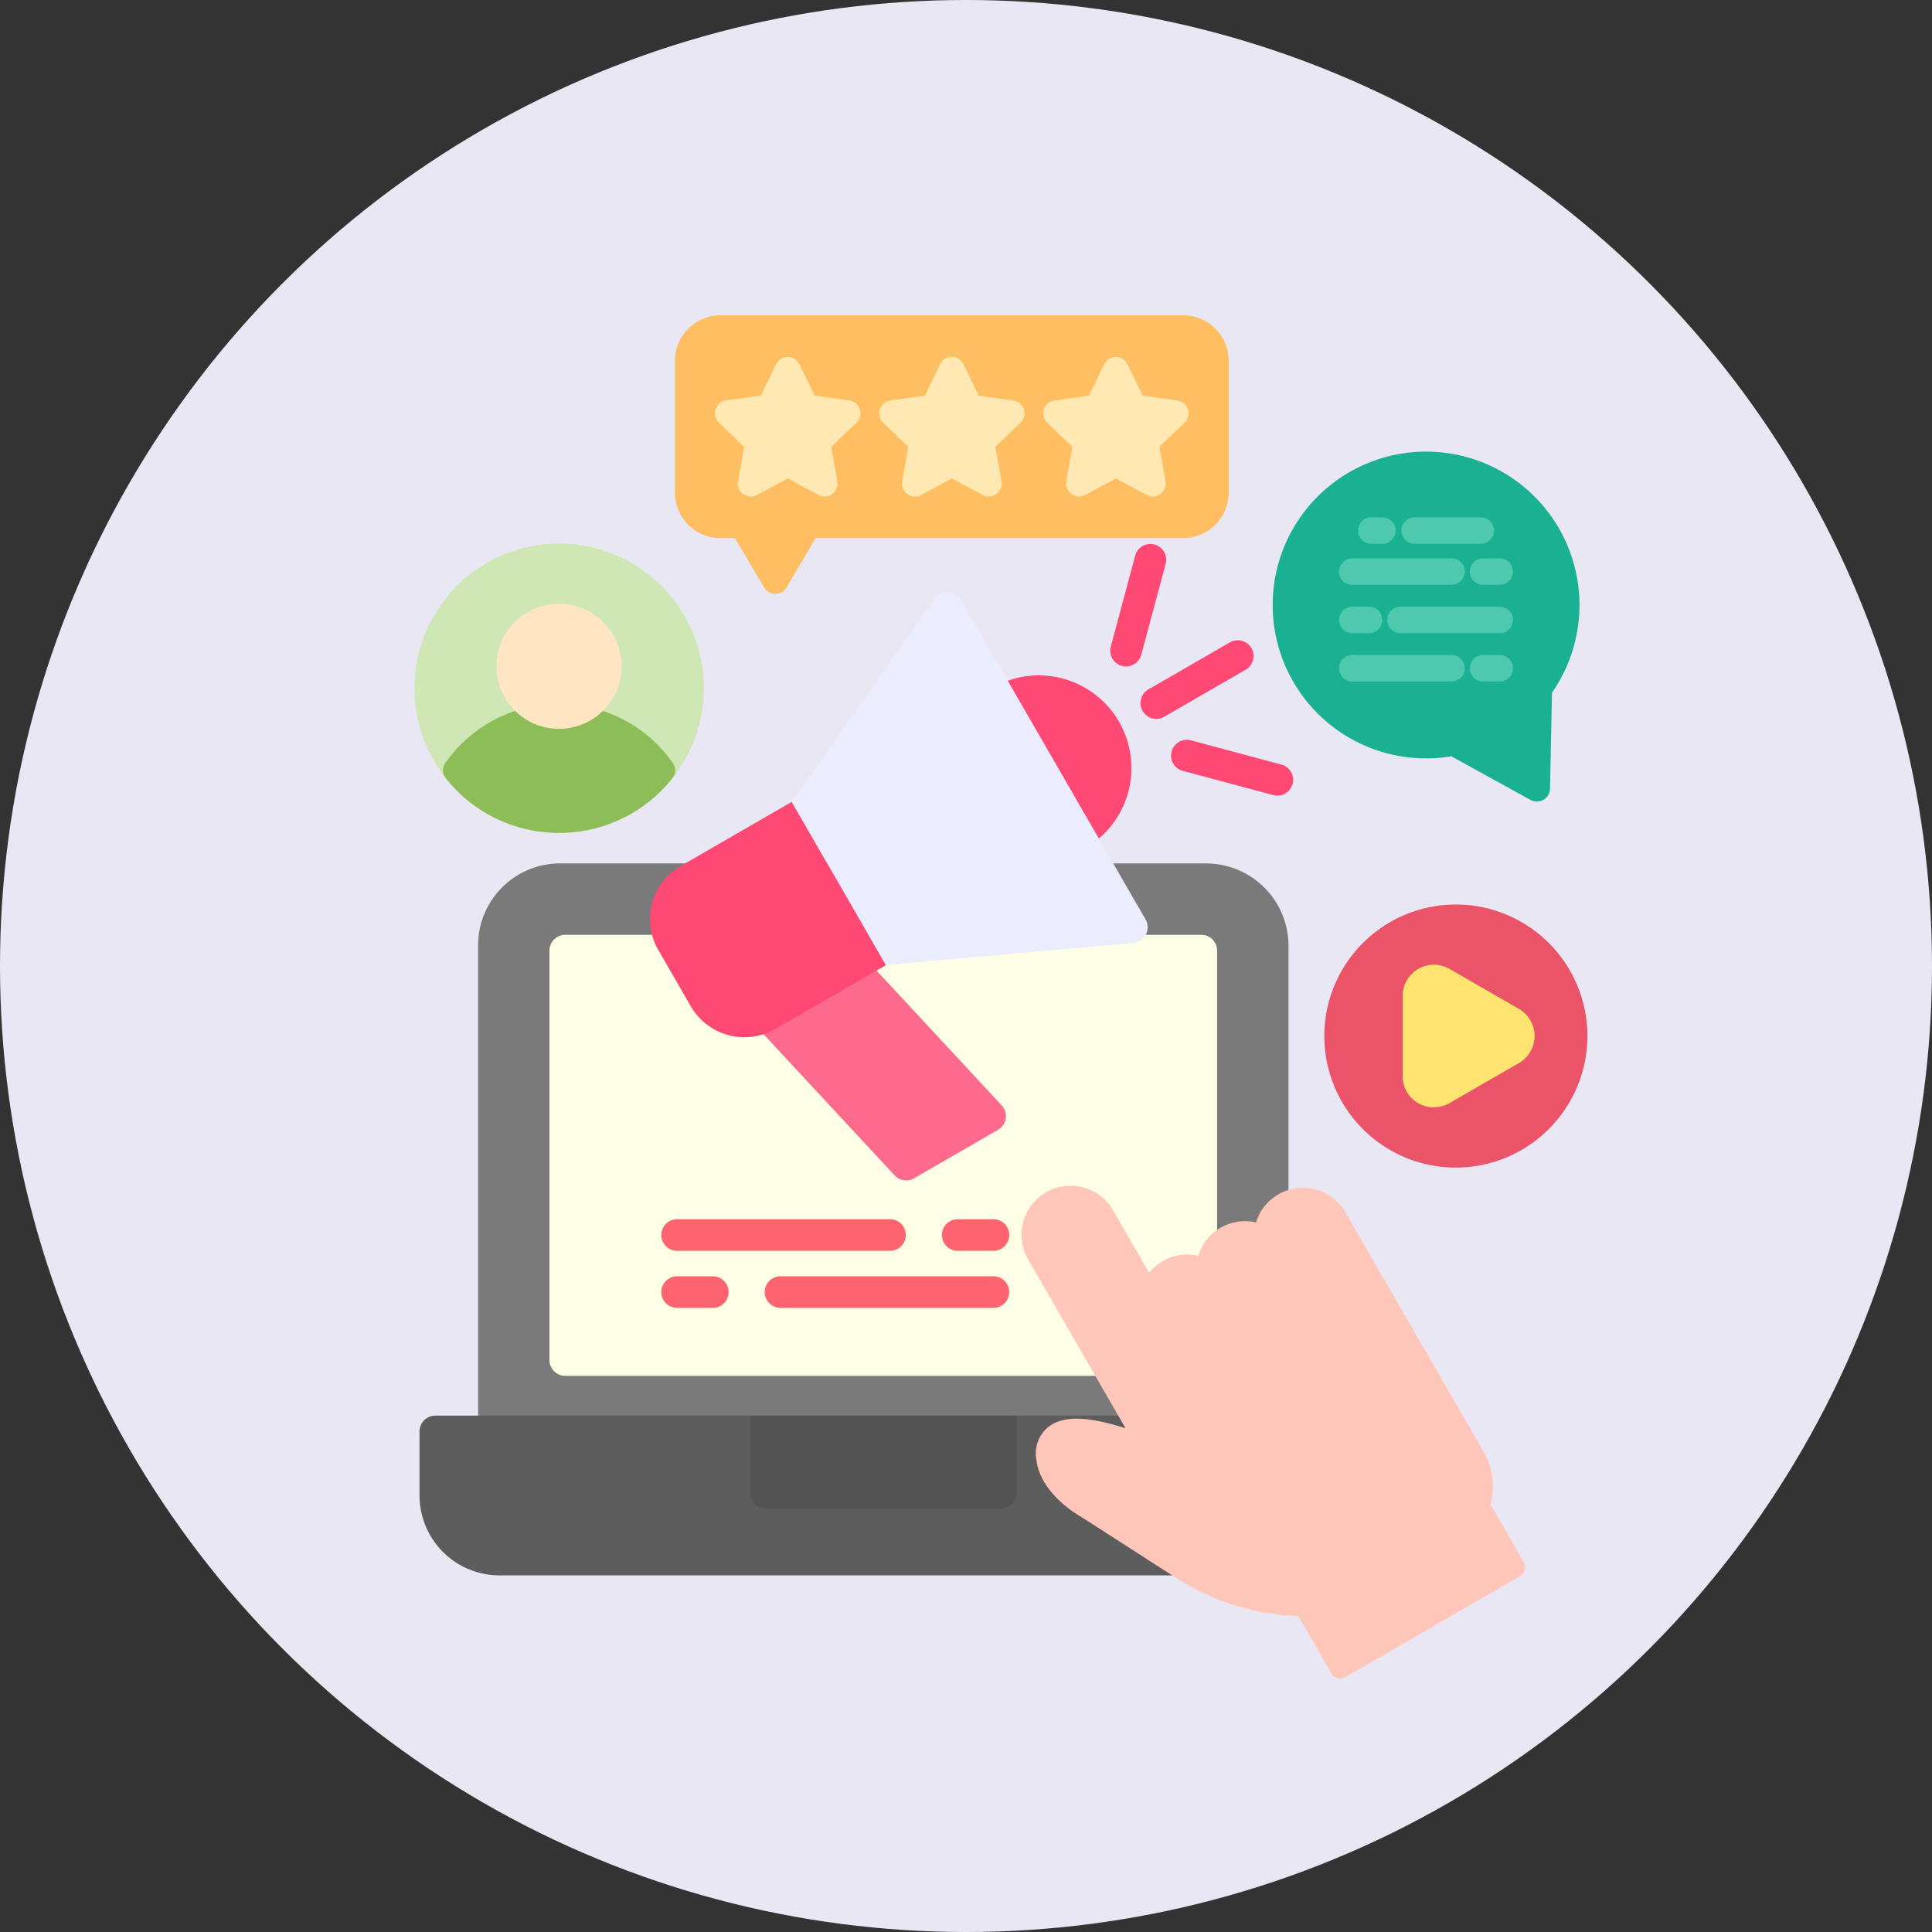 <svg xmlns="http://www.w3.org/2000/svg" width="114" height="114" viewBox="0 0 114 114">
  <rect x="0" y="0" width="114" height="114" fill="#333333" stroke="none"/>
  <g id="Grupo_1017061" data-name="Grupo 1017061" transform="translate(-1221.333 -396)">
    <circle id="Elipse_5878" data-name="Elipse 5878" cx="57" cy="57" r="57" transform="translate(1221.333 396)" fill="#eae7f5"/>
    <g id="Layer_x0020_1" transform="translate(1245.665 414.605)">
      <path id="Trazado_717261" data-name="Trazado 717261" d="M38.917,35.132H1.13A.932.932,0,0,1,.2,34.2V5.512A4.831,4.831,0,0,1,5.024.686H43.157A4.868,4.868,0,0,1,48.02,5.549v15.5a.929.929,0,0,1,0,.879.93.93,0,0,1-.389.666L40.39,34.962a.929.929,0,0,1-1.473.17Z" transform="translate(3.679 31.657)" fill="#7a7a7a" fill-rule="evenodd"/>
      <path id="Trazado_717262" data-name="Trazado 717262" d="M32.93,26.8H1.219a.932.932,0,0,1-.931-.931V1.707A.932.932,0,0,1,1.219.776H38.753a.932.932,0,0,1,.931.931V21.333a.933.933,0,0,1-.044.283.928.928,0,0,1-.365.76l-5.549,4.26a.928.928,0,0,1-.8.161Z" transform="translate(7.801 35.78)" fill="#ffffe6" fill-rule="evenodd"/>
      <path id="Trazado_717263" data-name="Trazado 717263" d="M45.518,10.9H4.841A4.721,4.721,0,0,1,.126,6.189V2.405a.932.932,0,0,1,.931-.931H42.616a.94.94,0,0,1,.133-.054.929.929,0,0,1,1.168.6l2.4,7.473a.932.932,0,0,1-.8,1.411Z" transform="translate(0.296 63.452)" fill="#5e5d5d" fill-rule="evenodd"/>
      <path id="Trazado_717264" data-name="Trazado 717264" d="M.539,1.377h15.74V5.928a.933.933,0,0,1-.932.931H1.47a.932.932,0,0,1-.931-.931V1.377Z" transform="translate(19.379 63.548)" fill="#545353" fill-rule="evenodd"/>
      <path id="Trazado_717265" data-name="Trazado 717265" d="M4.261,8.892a.931.931,0,0,1-.807-.466L1.647,5.3A.93.93,0,0,1,1.626,4.4a1.842,1.842,0,0,0-.1-1.591.932.932,0,0,1,1.6-.957,3.743,3.743,0,0,1,.366,2.9l1.58,2.736a.932.932,0,0,1-.341,1.272A.917.917,0,0,1,4.261,8.892Z" transform="translate(58.916 65.023)" fill-rule="evenodd"/>
      <path id="Trazado_717266" data-name="Trazado 717266" d="M20.026,2.994h-2.11a.931.931,0,0,1,0-1.863h2.11a.931.931,0,1,1,0,1.863Zm-6.1,0H1.359a.931.931,0,0,1,0-1.863H13.923a.931.931,0,1,1,0,1.863Z" transform="translate(14.262 52.207)" fill="#fe646f" fill-rule="evenodd"/>
      <path id="Trazado_717267" data-name="Trazado 717267" d="M20.026,3.066H7.461a.931.931,0,0,1,0-1.863H20.025a.931.931,0,0,1,0,1.863Zm-16.556,0H1.359a.931.931,0,0,1,0-1.863h2.11a.931.931,0,0,1,0,1.863Z" transform="translate(14.262 55.501)" fill="#fe646f" fill-rule="evenodd"/>
      <path id="Trazado_717268" data-name="Trazado 717268" d="M6.3,10.743a.93.93,0,0,1-.807-.465L.959,2.422a.931.931,0,0,1,.353-1.279,5.467,5.467,0,0,1,5.467,9.468.936.936,0,0,1-.478.132Z" transform="translate(32.98 20.801)" fill="#ff4974" fill-rule="evenodd"/>
      <path id="Trazado_717269" data-name="Trazado 717269" d="M9.656,14.333a.933.933,0,0,1-.683-.3L.79,5.221a.931.931,0,0,1,.217-1.44L5.962.92a.932.932,0,0,1,1.148.173l8.183,8.814a.931.931,0,0,1-.217,1.44l-4.955,2.861a.919.919,0,0,1-.465.125Z" transform="translate(19.482 36.714)" fill="#fe6a8d" fill-rule="evenodd"/>
      <path id="Trazado_717270" data-name="Trazado 717270" d="M5.993,14.5A3.67,3.67,0,0,1,2.822,12.67L.9,9.34A3.625,3.625,0,0,1,2.224,4.394L8.779.609,14.34,10.24,7.813,14.008a3.653,3.653,0,0,1-1.819.487Z" transform="translate(13.607 28.101)" fill="#ff4974" fill-rule="evenodd"/>
      <path id="Trazado_717271" data-name="Trazado 717271" d="M.592,12.727,9.018.738a.931.931,0,0,1,1.566.074L21.466,19.66a.931.931,0,0,1-.719,1.392l-14.6,1.306L.592,12.727Z" transform="translate(21.795 15.983)" fill="#ececff" fill-rule="evenodd"/>
      <path id="Trazado_717272" data-name="Trazado 717272" d="M1.96,5.046a.931.931,0,0,1-.467-1.738L6.3.532a.931.931,0,1,1,.931,1.613L2.425,4.921A.925.925,0,0,1,1.96,5.046Z" transform="translate(41.937 18.767)" fill="#ff4974" fill-rule="evenodd"/>
      <path id="Trazado_717273" data-name="Trazado 717273" d="M1.923,7.515a.943.943,0,0,1-.242-.032.931.931,0,0,1-.658-1.141L2.461.977a.931.931,0,1,1,1.8.482L2.821,6.824a.931.931,0,0,1-.9.691Z" transform="translate(40.189 13.206)" fill="#ff4974" fill-rule="evenodd"/>
      <path id="Trazado_717274" data-name="Trazado 717274" d="M7.364,3.832A.943.943,0,0,1,7.122,3.8L1.756,2.363a.932.932,0,0,1,.483-1.8L7.6,2a.932.932,0,0,1-.241,1.831Z" transform="translate(43.685 24.512)" fill="#ff4974" fill-rule="evenodd"/>
      <path id="Trazado_717275" data-name="Trazado 717275" d="M9.02,16.262A7.762,7.762,0,1,1,16.782,8.5,7.771,7.771,0,0,1,9.02,16.262Z" transform="translate(52.553 34.029)" fill="#eb5468" fill-rule="evenodd"/>
      <path id="Trazado_717276" data-name="Trazado 717276" d="M3.2,9.227A1.834,1.834,0,0,1,1.357,7.39V2.655a1.843,1.843,0,0,1,2.763-1.6l4.1,2.364a1.845,1.845,0,0,1,0,3.193l-4.1,2.364a1.835,1.835,0,0,1-.916.246Z" transform="translate(57.077 37.509)" fill="#ffe470" fill-rule="evenodd"/>
      <path id="Trazado_717277" data-name="Trazado 717277" d="M16.779,20.818a.779.779,0,0,1-.376-.1l-4.668-2.57A9.054,9.054,0,0,1,1.194,9.222a9.052,9.052,0,1,1,16.482,5.17l-.115,5.661a.78.78,0,0,1-.39.661.788.788,0,0,1-.391.1Z" transform="translate(49.569 7.874)" fill="#1ab193" fill-rule="evenodd"/>
      <g id="Grupo_1017059" data-name="Grupo 1017059" transform="translate(54.681 11.921)">
        <path id="Trazado_717278" data-name="Trazado 717278" d="M10.76,1.866H9.776A.781.781,0,0,1,9.776.3h.983a.781.781,0,1,1,0,1.562Zm-2.845,0H2.058A.781.781,0,1,1,2.058.3H7.915a.781.781,0,0,1,0,1.562Z" transform="translate(-1.277 2.117)" fill="#4fc9ad" fill-rule="evenodd"/>
        <path id="Trazado_717279" data-name="Trazado 717279" d="M10.759,1.927H4.9A.781.781,0,0,1,4.9.365h5.858a.781.781,0,0,1,0,1.562Zm-7.718,0H2.058a.781.781,0,0,1,0-1.562h.983a.781.781,0,0,1,0,1.562Z" transform="translate(-1.276 4.909)" fill="#4fc9ad" fill-rule="evenodd"/>
        <path id="Trazado_717280" data-name="Trazado 717280" d="M10.76,1.987H9.776a.781.781,0,0,1,0-1.562h.983a.781.781,0,1,1,0,1.562Zm-2.845,0H2.058a.781.781,0,1,1,0-1.562H7.915a.781.781,0,0,1,0,1.562Z" transform="translate(-1.277 7.699)" fill="#4fc9ad" fill-rule="evenodd"/>
        <path id="Trazado_717281" data-name="Trazado 717281" d="M2.737,1.815H2.081a.781.781,0,0,1,0-1.562h.656a.781.781,0,1,1,0,1.562Z" transform="translate(-0.177 -0.253)" fill="#4fc9ad" fill-rule="evenodd"/>
        <path id="Trazado_717282" data-name="Trazado 717282" d="M6.04,1.815h-3.9a.781.781,0,1,1,0-1.562h3.9a.781.781,0,0,1,0,1.562Z" transform="translate(2.321 -0.253)" fill="#4fc9ad" fill-rule="evenodd"/>
      </g>
      <path id="Trazado_717283" data-name="Trazado 717283" d="M6.37,16.441a.766.766,0,0,1-.66-.376L3.987,13.147H3.129A2.686,2.686,0,0,1,.445,10.464V2.683A2.686,2.686,0,0,1,3.129,0H30.438a2.687,2.687,0,0,1,2.684,2.683v7.781a2.687,2.687,0,0,1-2.684,2.683H8.752L7.029,16.064a.764.764,0,0,1-.659.377Z" transform="translate(15.047 0)" fill="#ffbe61" fill-rule="evenodd"/>
      <path id="Trazado_717284" data-name="Trazado 717284" d="M6.962,8.285A.764.764,0,0,1,6.6,8.2L4.785,7.227,2.967,8.2a.765.765,0,0,1-1.114-.809l.36-2.027L.73,3.929a.766.766,0,0,1,.425-1.31l2.039-.285L4.1.483a.766.766,0,0,1,1.377,0l.9,1.852,2.039.285a.765.765,0,0,1,.425,1.309L7.354,5.358l.359,2.027a.767.767,0,0,1-.3.754.756.756,0,0,1-.448.146Z" transform="translate(17.365 2.405)" fill="#ffe8b2" fill-rule="evenodd"/>
      <path id="Trazado_717285" data-name="Trazado 717285" d="M7.167,8.285a.763.763,0,0,1-.36-.09L4.99,7.227,3.173,8.2a.765.765,0,0,1-1.114-.809l.36-2.027L.936,3.929a.766.766,0,0,1,.425-1.31L3.4,2.335,4.3.483a.766.766,0,0,1,1.378,0l.9,1.852,2.039.285a.765.765,0,0,1,.425,1.309L7.561,5.358l.36,2.027a.765.765,0,0,1-.754.9Z" transform="translate(26.841 2.405)" fill="#ffe8b2" fill-rule="evenodd"/>
      <path id="Trazado_717286" data-name="Trazado 717286" d="M7.373,8.285a.763.763,0,0,1-.36-.09L5.2,7.226l-1.817.968a.766.766,0,0,1-1.114-.809l.36-2.028L1.141,3.928a.765.765,0,0,1,.425-1.309l2.039-.285.9-1.851a.766.766,0,0,1,1.377,0l.9,1.851,2.039.285a.765.765,0,0,1,.425,1.309L7.765,5.357l.36,2.028a.767.767,0,0,1-.3.754A.755.755,0,0,1,7.373,8.285Z" transform="translate(36.316 2.406)" fill="#ffe8b2" fill-rule="evenodd"/>
      <path id="Trazado_717287" data-name="Trazado 717287" d="M8.657,17.362A8.538,8.538,0,1,1,17.2,8.824,8.547,8.547,0,0,1,8.657,17.362Z" transform="translate(0 13.181)" fill="#cfe7b4" fill-rule="evenodd"/>
      <path id="Trazado_717288" data-name="Trazado 717288" d="M7.007,8.1A8.5,8.5,0,0,1,.315,4.864a.737.737,0,0,1-.026-.881,8.2,8.2,0,0,1,13.437,0,.736.736,0,0,1-.026.881A8.5,8.5,0,0,1,7.007,8.1Z" transform="translate(1.65 22.441)" fill="#8dbd57" fill-rule="evenodd"/>
      <path id="Trazado_717289" data-name="Trazado 717289" d="M3.913,7.743A3.691,3.691,0,1,1,7.6,4.052,3.695,3.695,0,0,1,3.913,7.743Z" transform="translate(4.744 16.659)" fill="#ffe5c1" fill-rule="evenodd"/>
      <path id="Trazado_717290" data-name="Trazado 717290" d="M18.872,29.355l-1.674-2.9a14.4,14.4,0,0,1-6.859-2.029L4.356,20.578c-.2-.108-2.368-1.371-2.611-3.319a2.019,2.019,0,0,1,.7-1.97C3.447,14.5,5.15,14.777,7,15.369L1.267,5.431A2.894,2.894,0,1,1,6.279,2.537L8.39,6.193a2.89,2.89,0,0,1,2.9-1A2.887,2.887,0,0,1,14.7,3.222a2.892,2.892,0,0,1,5.27-.6l2.858,4.95.023.042,5.3,9.176,0,0a4,4,0,0,1,.376,3.062l1.694,2.933,0,.008.269.466a.619.619,0,0,1-.226.843L19.95,30.066a.579.579,0,0,1-.789-.211l-.289-.5Z" transform="translate(35.083 50.304)" fill="#ffc6b9" fill-rule="evenodd"/>
    </g>
  </g>
</svg>
